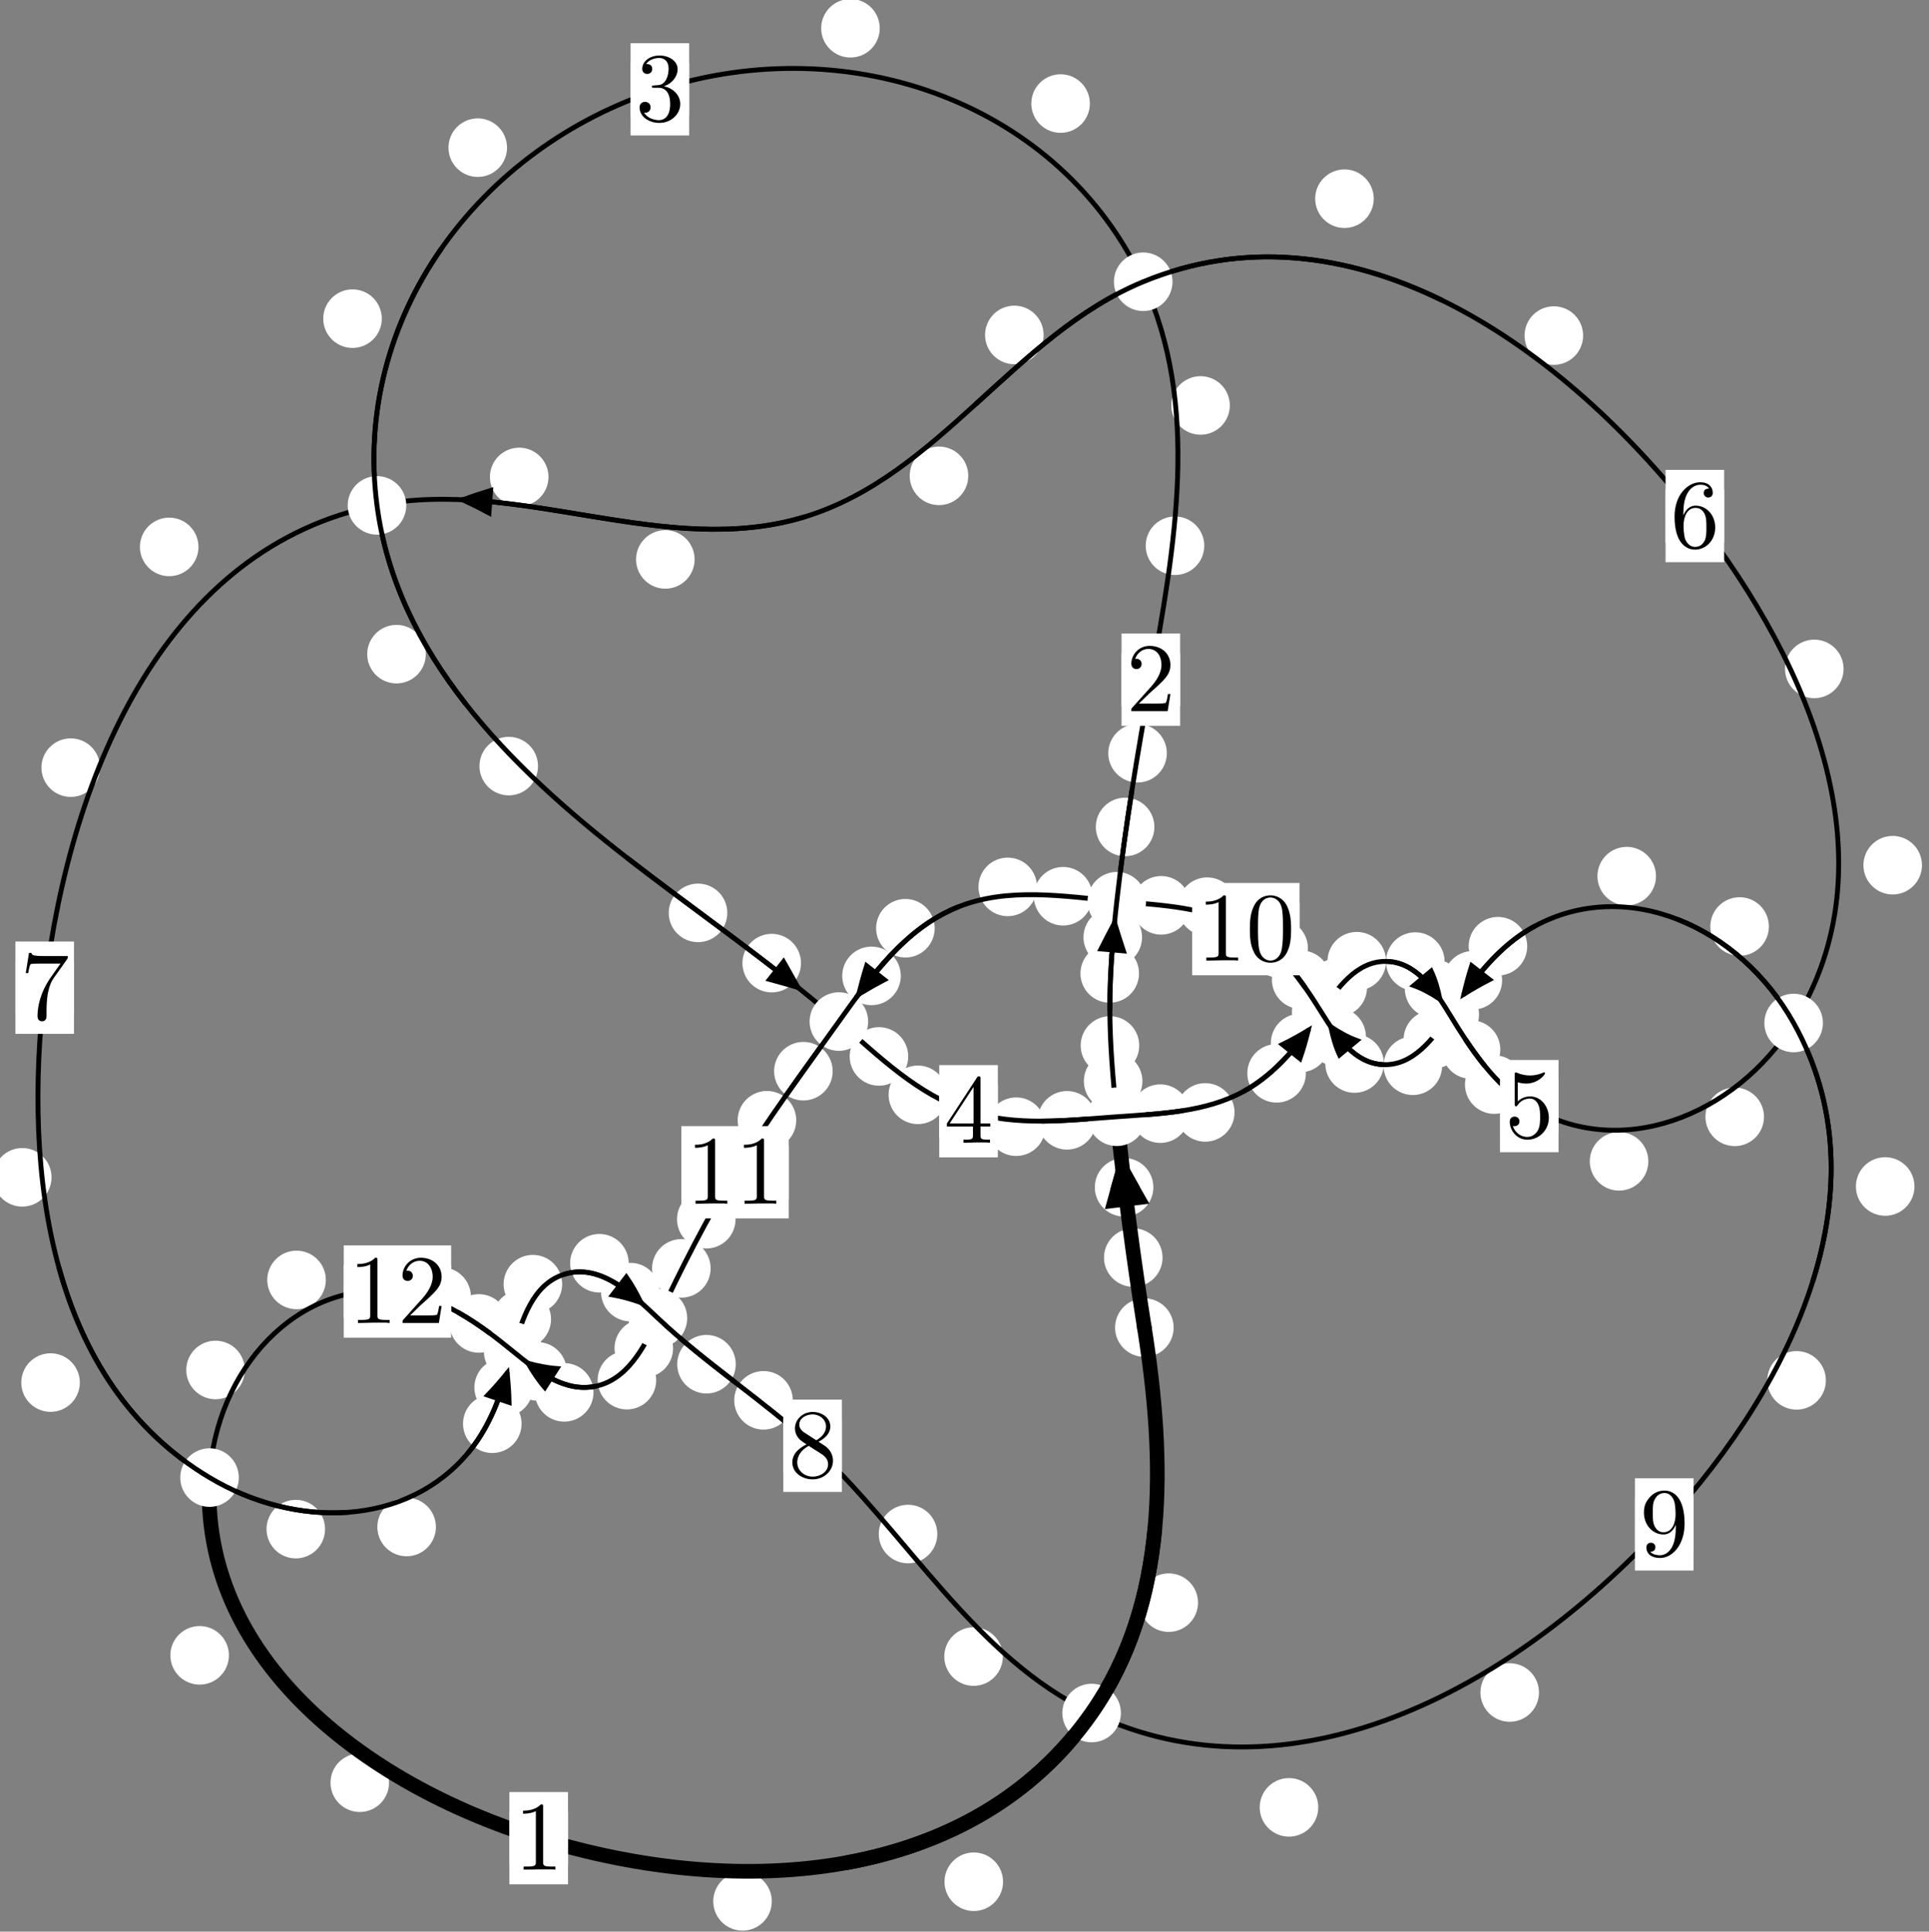 <?xml version="1.0"?>
<!-- Created by MetaPost 1.999 on 2021.07.06:0015 -->
<svg version="1.1" xmlns="http://www.w3.org/2000/svg" xmlns:xlink="http://www.w3.org/1999/xlink" width="196.906" height="197.186" viewBox="0 0 196.906 197.186">
<rect x="0" y="0" width="196.906" height="197.186" fill="#808080" stroke="none"/>
<!-- Original BoundingBox: -114.717896 -83.081848 82.188309 114.104218 -->
  <defs>
    <g transform="scale(0.01,0.01)" id="GLYPHcmr10_48">
      <path style="fill-rule: evenodd;" d="M460 -320C460 -400,455 -480,420 -554C374 -650,292 -666,250 -666C190 -666,117 -640,76 -547C44 -478,39 -400,39 -320C39 -245,43 -155,84 -79C127 2,200 22,249 22C303 22,379 1,423 -94C455 -163,460 -241,460 -320M249 -0C210 -0,151 -25,133 -121C122 -181,122 -273,122 -332C122 -396,122 -462,130 -516C149 -635,224 -644,249 -644C282 -644,348 -626,367 -527C377 -471,377 -395,377 -332C377 -257,377 -189,366 -125C351 -30,294 -0,249 -0"></path>
    </g>
    <g transform="scale(0.01,0.01)" id="GLYPHcmr10_49">
      <path style="fill-rule: evenodd;" d="M294 -640C294 -664,294 -666,271 -666C209 -602,121 -602,89 -602L89 -571C109 -571,168 -571,220 -597L220 -79C220 -43,217 -31,127 -31L95 -31L95 -0L257 -0L130 -3L217 -3L257 -3L297 -3L384 -3L419 -0L419 -31L387 -31C297 -31,294 -42,294 -79"></path>
    </g>
    <g transform="scale(0.01,0.01)" id="GLYPHcmr10_50">
      <path style="fill-rule: evenodd;" d="M127 -77L233 -180C389 -318,449 -372,449 -472C449 -586,359 -666,237 -666C124 -666,50 -574,50 -485C50 -429,100 -429,103 -429C120 -429,155 -441,155 -482C155 -508,137 -534,102 -534C94 -534,92 -534,89 -533C112 -598,166 -635,224 -635C315 -635,358 -554,358 -472C358 -392,308 -313,253 -251L61 -37C50 -26,50 -24,50 -0L421 -0L449 -174L424 -174C419 -144,412 -100,402 -85C395 -77,329 -77,307 -77"></path>
    </g>
    <g transform="scale(0.01,0.01)" id="GLYPHcmr10_51">
      <path style="fill-rule: evenodd;" d="M290 -352C372 -379,430 -449,430 -528C430 -610,342 -666,246 -666C145 -666,69 -606,69 -530C69 -497,91 -478,120 -478C151 -478,171 -500,171 -529C171 -579,124 -579,109 -579C140 -628,206 -641,242 -641C283 -641,338 -619,338 -529C338 -517,336 -459,310 -415C280 -367,246 -364,221 -363C213 -362,189 -360,182 -360C174 -359,167 -358,167 -348C167 -337,174 -337,191 -337L235 -337C317 -337,354 -269,354 -171C354 -35,285 -6,241 -6C198 -6,123 -23,88 -82C123 -77,154 -99,154 -137C154 -173,127 -193,98 -193C74 -193,42 -179,42 -135C42 -44,135 22,244 22C366 22,457 -69,457 -171C457 -253,394 -331,290 -352"></path>
    </g>
    <g transform="scale(0.01,0.01)" id="GLYPHcmr10_52">
      <path style="fill-rule: evenodd;" d="M294 -165L294 -78C294 -42,292 -31,218 -31L197 -31L197 -0L332 -0L238 -3L290 -3L332 -3L374 -3L427 -3L468 -0L468 -31L447 -31C373 -31,371 -42,371 -78L371 -165L471 -165L471 -196L371 -196L371 -651C371 -671,371 -677,355 -677C346 -677,343 -677,335 -665L28 -196L28 -165M300 -196L56 -196L300 -569"></path>
    </g>
    <g transform="scale(0.01,0.01)" id="GLYPHcmr10_53">
      <path style="fill-rule: evenodd;" d="M449 -201C449 -320,367 -420,259 -420C211 -420,168 -404,132 -369L132 -564C152 -558,185 -551,217 -551C340 -551,410 -642,410 -655C410 -661,407 -666,400 -666C399 -666,397 -666,392 -663C372 -654,323 -634,256 -634C216 -634,170 -641,123 -662C115 -665,113 -665,111 -665C101 -665,101 -657,101 -641L101 -345C101 -327,101 -319,115 -319C122 -319,124 -322,128 -328C139 -344,176 -398,257 -398C309 -398,334 -352,342 -334C358 -297,360 -258,360 -208C360 -173,360 -113,336 -71C312 -32,275 -6,229 -6C156 -6,99 -59,82 -118C85 -117,88 -116,99 -116C132 -116,149 -141,149 -165C149 -189,132 -214,99 -214C85 -214,50 -207,50 -161C50 -75,119 22,231 22C347 22,449 -74,449 -201"></path>
    </g>
    <g transform="scale(0.01,0.01)" id="GLYPHcmr10_54">
      <path style="fill-rule: evenodd;" d="M132 -328L132 -352C132 -605,256 -641,307 -641C331 -641,373 -635,395 -601C380 -601,340 -601,340 -556C340 -525,364 -510,386 -510C402 -510,432 -519,432 -558C432 -618,388 -666,305 -666C177 -666,42 -537,42 -316C42 -49,158 22,251 22C362 22,457 -72,457 -204C457 -331,368 -427,257 -427C189 -427,152 -376,132 -328M251 -6C188 -6,158 -66,152 -81C134 -128,134 -208,134 -226C134 -304,166 -404,256 -404C272 -404,318 -404,349 -342C367 -305,367 -254,367 -205C367 -157,367 -107,350 -71C320 -11,274 -6,251 -6"></path>
    </g>
    <g transform="scale(0.01,0.01)" id="GLYPHcmr10_55">
      <path style="fill-rule: evenodd;" d="M476 -609C485 -621,485 -623,485 -644L242 -644C120 -644,118 -657,114 -676L89 -676L56 -470L81 -470C84 -486,93 -549,106 -561C113 -567,191 -567,204 -567L411 -567C400 -551,321 -442,299 -409C209 -274,176 -135,176 -33C176 -23,176 22,222 22C268 22,268 -23,268 -33L268 -84C268 -139,271 -194,279 -248C283 -271,297 -357,341 -419"></path>
    </g>
    <g transform="scale(0.01,0.01)" id="GLYPHcmr10_56">
      <path style="fill-rule: evenodd;" d="M163 -457C117 -487,113 -521,113 -538C113 -599,178 -641,249 -641C322 -641,386 -589,386 -517C386 -460,347 -412,287 -377M309 -362C381 -399,430 -451,430 -517C430 -609,341 -666,250 -666C150 -666,69 -592,69 -499C69 -481,71 -436,113 -389C124 -377,161 -352,186 -335C128 -306,42 -250,42 -151C42 -45,144 22,249 22C362 22,457 -61,457 -168C457 -204,446 -249,408 -291C389 -312,373 -322,309 -362M209 -320L332 -242C360 -223,407 -193,407 -132C407 -58,332 -6,250 -6C164 -6,92 -68,92 -151C92 -209,124 -273,209 -320"></path>
    </g>
    <g transform="scale(0.01,0.01)" id="GLYPHcmr10_57">
      <path style="fill-rule: evenodd;" d="M367 -318L367 -286C367 -52,263 -6,205 -6C188 -6,134 -8,107 -42C151 -42,159 -71,159 -88C159 -119,135 -134,113 -134C97 -134,67 -125,67 -86C67 -19,121 22,206 22C335 22,457 -114,457 -329C457 -598,342 -666,253 -666C198 -666,149 -648,106 -603C65 -558,42 -516,42 -441C42 -316,130 -218,242 -218C303 -218,344 -260,367 -318M243 -241C227 -241,181 -241,150 -304C132 -341,132 -391,132 -440C132 -494,132 -541,153 -578C180 -628,218 -641,253 -641C299 -641,332 -607,349 -562C361 -530,365 -467,365 -421C365 -338,331 -241,243 -241"></path>
    </g>
  </defs>
  <path d="M118.669 128.377C118.669 127.584,118.354 126.824,117.794 126.263C117.233 125.703,116.473 125.388,115.681 125.388C114.888 125.388,114.128 125.703,113.567 126.263C113.007 126.824,112.692 127.584,112.692 128.377C112.692 129.169,113.007 129.929,113.567 130.49C114.128 131.05,114.888 131.365,115.681 131.365C116.473 131.365,117.233 131.05,117.794 130.49C118.354 129.929,118.669 129.169,118.669 128.377Z" style="fill: rgb(100%,100%,100%);stroke: none;"></path>
  <path d="M119.802 135.525C119.802 134.732,119.487 133.972,118.927 133.411C118.366 132.851,117.606 132.536,116.813 132.536C116.021 132.536,115.26 132.851,114.7 133.411C114.139 133.972,113.824 134.732,113.824 135.525C113.824 136.317,114.139 137.078,114.7 137.638C115.26 138.199,116.021 138.513,116.813 138.513C117.606 138.513,118.366 138.199,118.927 137.638C119.487 137.078,119.802 136.317,119.802 135.525Z" style="fill: rgb(100%,100%,100%);stroke: none;"></path>
  <path d="M116.614 110.367C116.614 109.575,116.299 108.814,115.739 108.254C115.178 107.693,114.418 107.378,113.625 107.378C112.833 107.378,112.072 107.693,111.512 108.254C110.952 108.814,110.637 109.575,110.637 110.367C110.637 111.16,110.952 111.92,111.512 112.481C112.072 113.041,112.833 113.356,113.625 113.356C114.418 113.356,115.178 113.041,115.739 112.481C116.299 111.92,116.614 111.16,116.614 110.367Z" style="fill: rgb(100%,100%,100%);stroke: none;"></path>
  <path d="M117.731 121.199C117.731 120.406,117.416 119.646,116.856 119.086C116.295 118.525,115.535 118.21,114.743 118.21C113.95 118.21,113.19 118.525,112.629 119.086C112.069 119.646,111.754 120.406,111.754 121.199C111.754 121.992,112.069 122.752,112.629 123.312C113.19 123.873,113.95 124.188,114.743 124.188C115.535 124.188,116.295 123.873,116.856 123.312C117.416 122.752,117.731 121.992,117.731 121.199Z" style="fill: rgb(100%,100%,100%);stroke: none;"></path>
  <path d="M116.266 99.371C116.266 98.578,115.952 97.818,115.391 97.257C114.831 96.697,114.07 96.382,113.278 96.382C112.485 96.382,111.725 96.697,111.164 97.257C110.604 97.818,110.289 98.578,110.289 99.371C110.289 100.163,110.604 100.924,111.164 101.484C111.725 102.045,112.485 102.359,113.278 102.359C114.07 102.359,114.831 102.045,115.391 101.484C115.952 100.924,116.266 100.163,116.266 99.371Z" style="fill: rgb(100%,100%,100%);stroke: none;"></path>
  <path d="M116.289 106.726C116.289 105.933,115.974 105.173,115.414 104.613C114.853 104.052,114.093 103.737,113.3 103.737C112.508 103.737,111.747 104.052,111.187 104.613C110.626 105.173,110.312 105.933,110.312 106.726C110.312 107.519,110.626 108.279,111.187 108.839C111.747 109.4,112.508 109.715,113.3 109.715C114.093 109.715,114.853 109.4,115.414 108.839C115.974 108.279,116.289 107.519,116.289 106.726Z" style="fill: rgb(100%,100%,100%);stroke: none;"></path>
  <path d="M117.836 84.416C117.836 83.623,117.521 82.863,116.961 82.303C116.4 81.742,115.64 81.427,114.847 81.427C114.055 81.427,113.294 81.742,112.734 82.303C112.173 82.863,111.859 83.623,111.859 84.416C111.859 85.209,112.173 85.969,112.734 86.529C113.294 87.09,114.055 87.405,114.847 87.405C115.64 87.405,116.4 87.09,116.961 86.529C117.521 85.969,117.836 85.209,117.836 84.416Z" style="fill: rgb(100%,100%,100%);stroke: none;"></path>
  <path d="M116.578 95.678C116.578 94.885,116.263 94.125,115.702 93.564C115.142 93.004,114.382 92.689,113.589 92.689C112.796 92.689,112.036 93.004,111.476 93.564C110.915 94.125,110.6 94.885,110.6 95.678C110.6 96.47,110.915 97.23,111.476 97.791C112.036 98.351,112.796 98.666,113.589 98.666C114.382 98.666,115.142 98.351,115.702 97.791C116.263 97.23,116.578 96.47,116.578 95.678Z" style="fill: rgb(100%,100%,100%);stroke: none;"></path>
  <path d="M122.927 55.71C122.927 54.917,122.612 54.157,122.052 53.596C121.492 53.036,120.731 52.721,119.939 52.721C119.146 52.721,118.386 53.036,117.825 53.596C117.265 54.157,116.95 54.917,116.95 55.71C116.95 56.502,117.265 57.262,117.825 57.823C118.386 58.383,119.146 58.698,119.939 58.698C120.731 58.698,121.492 58.383,122.052 57.823C122.612 57.262,122.927 56.502,122.927 55.71Z" style="fill: rgb(100%,100%,100%);stroke: none;"></path>
  <path d="M119.107 76.89C119.107 76.097,118.792 75.337,118.232 74.777C117.671 74.216,116.911 73.901,116.118 73.901C115.326 73.901,114.565 74.216,114.005 74.777C113.444 75.337,113.13 76.097,113.13 76.89C113.13 77.683,113.444 78.443,114.005 79.003C114.565 79.564,115.326 79.879,116.118 79.879C116.911 79.879,117.671 79.564,118.232 79.003C118.792 78.443,119.107 77.683,119.107 76.89Z" style="fill: rgb(100%,100%,100%);stroke: none;"></path>
  <path d="M111.25 10.57C111.25 9.778,110.935 9.018,110.375 8.457C109.814 7.897,109.054 7.582,108.262 7.582C107.469 7.582,106.709 7.897,106.148 8.457C105.588 9.018,105.273 9.778,105.273 10.57C105.273 11.363,105.588 12.123,106.148 12.684C106.709 13.244,107.469 13.559,108.262 13.559C109.054 13.559,109.814 13.244,110.375 12.684C110.935 12.123,111.25 11.363,111.25 10.57Z" style="fill: rgb(100%,100%,100%);stroke: none;"></path>
  <path d="M125.537 41.389C125.537 40.596,125.222 39.836,124.662 39.275C124.101 38.715,123.341 38.4,122.549 38.4C121.756 38.4,120.996 38.715,120.435 39.275C119.875 39.836,119.56 40.596,119.56 41.389C119.56 42.181,119.875 42.941,120.435 43.502C120.996 44.062,121.756 44.377,122.549 44.377C123.341 44.377,124.101 44.062,124.662 43.502C125.222 42.941,125.537 42.181,125.537 41.389Z" style="fill: rgb(100%,100%,100%);stroke: none;"></path>
  <path d="M51.756 15.073C51.756 14.28,51.441 13.52,50.881 12.96C50.32 12.399,49.56 12.084,48.767 12.084C47.975 12.084,47.215 12.399,46.654 12.96C46.094 13.52,45.779 14.28,45.779 15.073C45.779 15.866,46.094 16.626,46.654 17.186C47.215 17.747,47.975 18.062,48.767 18.062C49.56 18.062,50.32 17.747,50.881 17.186C51.441 16.626,51.756 15.866,51.756 15.073Z" style="fill: rgb(100%,100%,100%);stroke: none;"></path>
  <path d="M89.801 2.885C89.801 2.092,89.486 1.332,88.926 0.771C88.365 0.211,87.605 -0.104,86.812 -0.104C86.02 -0.104,85.259 0.211,84.699 0.771C84.138 1.332,83.823 2.092,83.823 2.885C83.823 3.677,84.138 4.437,84.699 4.998C85.259 5.558,86.02 5.873,86.812 5.873C87.605 5.873,88.365 5.558,88.926 4.998C89.486 4.437,89.801 3.677,89.801 2.885Z" style="fill: rgb(100%,100%,100%);stroke: none;"></path>
  <path d="M43.462 66.778C43.462 65.985,43.147 65.225,42.586 64.664C42.026 64.104,41.266 63.789,40.473 63.789C39.68 63.789,38.92 64.104,38.36 64.664C37.799 65.225,37.484 65.985,37.484 66.778C37.484 67.57,37.799 68.33,38.36 68.891C38.92 69.451,39.68 69.766,40.473 69.766C41.266 69.766,42.026 69.451,42.586 68.891C43.147 68.33,43.462 67.57,43.462 66.778Z" style="fill: rgb(100%,100%,100%);stroke: none;"></path>
  <path d="M38.972 32.528C38.972 31.735,38.657 30.975,38.096 30.415C37.536 29.854,36.776 29.539,35.983 29.539C35.19 29.539,34.43 29.854,33.87 30.415C33.309 30.975,32.994 31.735,32.994 32.528C32.994 33.321,33.309 34.081,33.87 34.641C34.43 35.202,35.19 35.517,35.983 35.517C36.776 35.517,37.536 35.202,38.096 34.641C38.657 34.081,38.972 33.321,38.972 32.528Z" style="fill: rgb(100%,100%,100%);stroke: none;"></path>
  <path d="M74.239 93.189C74.239 92.396,73.925 91.636,73.364 91.076C72.804 90.515,72.043 90.2,71.251 90.2C70.458 90.2,69.698 90.515,69.137 91.076C68.577 91.636,68.262 92.396,68.262 93.189C68.262 93.982,68.577 94.742,69.137 95.302C69.698 95.863,70.458 96.178,71.251 96.178C72.043 96.178,72.804 95.863,73.364 95.302C73.925 94.742,74.239 93.982,74.239 93.189Z" style="fill: rgb(100%,100%,100%);stroke: none;"></path>
  <path d="M54.919 78.204C54.919 77.412,54.604 76.651,54.044 76.091C53.483 75.531,52.723 75.216,51.931 75.216C51.138 75.216,50.378 75.531,49.817 76.091C49.257 76.651,48.942 77.412,48.942 78.204C48.942 78.997,49.257 79.757,49.817 80.318C50.378 80.878,51.138 81.193,51.931 81.193C52.723 81.193,53.483 80.878,54.044 80.318C54.604 79.757,54.919 78.997,54.919 78.204Z" style="fill: rgb(100%,100%,100%);stroke: none;"></path>
  <path d="M92.709 107.841C92.709 107.049,92.394 106.289,91.833 105.728C91.273 105.168,90.513 104.853,89.72 104.853C88.927 104.853,88.167 105.168,87.607 105.728C87.046 106.289,86.731 107.049,86.731 107.841C86.731 108.634,87.046 109.394,87.607 109.955C88.167 110.515,88.927 110.83,89.72 110.83C90.513 110.83,91.273 110.515,91.833 109.955C92.394 109.394,92.709 108.634,92.709 107.841Z" style="fill: rgb(100%,100%,100%);stroke: none;"></path>
  <path d="M81.763 98.317C81.763 97.524,81.448 96.764,80.888 96.204C80.328 95.643,79.567 95.328,78.775 95.328C77.982 95.328,77.222 95.643,76.661 96.204C76.101 96.764,75.786 97.524,75.786 98.317C75.786 99.11,76.101 99.87,76.661 100.43C77.222 100.991,77.982 101.306,78.775 101.306C79.567 101.306,80.328 100.991,80.888 100.43C81.448 99.87,81.763 99.11,81.763 98.317Z" style="fill: rgb(100%,100%,100%);stroke: none;"></path>
  <path d="M106.717 115.015C106.717 114.222,106.402 113.462,105.842 112.901C105.281 112.341,104.521 112.026,103.728 112.026C102.936 112.026,102.176 112.341,101.615 112.901C101.055 113.462,100.74 114.222,100.74 115.015C100.74 115.807,101.055 116.568,101.615 117.128C102.176 117.689,102.936 118.004,103.728 118.004C104.521 118.004,105.281 117.689,105.842 117.128C106.402 116.568,106.717 115.807,106.717 115.015Z" style="fill: rgb(100%,100%,100%);stroke: none;"></path>
  <path d="M96.681 111.761C96.681 110.968,96.367 110.208,95.806 109.648C95.246 109.087,94.485 108.772,93.693 108.772C92.9 108.772,92.14 109.087,91.579 109.648C91.019 110.208,90.704 110.968,90.704 111.761C90.704 112.554,91.019 113.314,91.579 113.874C92.14 114.435,92.9 114.75,93.693 114.75C94.485 114.75,95.246 114.435,95.806 113.874C96.367 113.314,96.681 112.554,96.681 111.761Z" style="fill: rgb(100%,100%,100%);stroke: none;"></path>
  <path d="M121.431 113.682C121.431 112.889,121.116 112.129,120.556 111.569C119.995 111.008,119.235 110.693,118.442 110.693C117.65 110.693,116.89 111.008,116.329 111.569C115.769 112.129,115.454 112.889,115.454 113.682C115.454 114.475,115.769 115.235,116.329 115.795C116.89 116.356,117.65 116.671,118.442 116.671C119.235 116.671,119.995 116.356,120.556 115.795C121.116 115.235,121.431 114.475,121.431 113.682Z" style="fill: rgb(100%,100%,100%);stroke: none;"></path>
  <path d="M111.905 114.364C111.905 113.571,111.59 112.811,111.029 112.251C110.469 111.69,109.709 111.375,108.916 111.375C108.123 111.375,107.363 111.69,106.803 112.251C106.242 112.811,105.927 113.571,105.927 114.364C105.927 115.157,106.242 115.917,106.803 116.477C107.363 117.038,108.123 117.353,108.916 117.353C109.709 117.353,110.469 117.038,111.029 116.477C111.59 115.917,111.905 115.157,111.905 114.364Z" style="fill: rgb(100%,100%,100%);stroke: none;"></path>
  <path d="M133.299 109.565C133.299 108.773,132.984 108.012,132.424 107.452C131.863 106.891,131.103 106.577,130.31 106.577C129.518 106.577,128.757 106.891,128.197 107.452C127.636 108.012,127.322 108.773,127.322 109.565C127.322 110.358,127.636 111.118,128.197 111.679C128.757 112.239,129.518 112.554,130.31 112.554C131.103 112.554,131.863 112.239,132.424 111.679C132.984 111.118,133.299 110.358,133.299 109.565Z" style="fill: rgb(100%,100%,100%);stroke: none;"></path>
  <path d="M126.016 113.556C126.016 112.764,125.701 112.004,125.14 111.443C124.58 110.883,123.82 110.568,123.027 110.568C122.234 110.568,121.474 110.883,120.914 111.443C120.353 112.004,120.038 112.764,120.038 113.556C120.038 114.349,120.353 115.109,120.914 115.67C121.474 116.23,122.234 116.545,123.027 116.545C123.82 116.545,124.58 116.23,125.14 115.67C125.701 115.109,126.016 114.349,126.016 113.556Z" style="fill: rgb(100%,100%,100%);stroke: none;"></path>
  <path d="M139.54 100.802C139.54 100.009,139.225 99.249,138.664 98.689C138.104 98.128,137.344 97.813,136.551 97.813C135.758 97.813,134.998 98.128,134.438 98.689C133.877 99.249,133.562 100.009,133.562 100.802C133.562 101.595,133.877 102.355,134.438 102.915C134.998 103.476,135.758 103.791,136.551 103.791C137.344 103.791,138.104 103.476,138.664 102.915C139.225 102.355,139.54 101.595,139.54 100.802Z" style="fill: rgb(100%,100%,100%);stroke: none;"></path>
  <path d="M135.704 106.473C135.704 105.681,135.389 104.92,134.829 104.36C134.268 103.799,133.508 103.485,132.715 103.485C131.923 103.485,131.163 103.799,130.602 104.36C130.042 104.92,129.727 105.681,129.727 106.473C129.727 107.266,130.042 108.026,130.602 108.587C131.163 109.147,131.923 109.462,132.715 109.462C133.508 109.462,134.268 109.147,134.829 108.587C135.389 108.026,135.704 107.266,135.704 106.473Z" style="fill: rgb(100%,100%,100%);stroke: none;"></path>
  <path d="M147.457 98.159C147.457 97.366,147.142 96.606,146.581 96.046C146.021 95.485,145.261 95.17,144.468 95.17C143.675 95.17,142.915 95.485,142.355 96.046C141.794 96.606,141.479 97.366,141.479 98.159C141.479 98.952,141.794 99.712,142.355 100.272C142.915 100.833,143.675 101.148,144.468 101.148C145.261 101.148,146.021 100.833,146.581 100.272C147.142 99.712,147.457 98.952,147.457 98.159Z" style="fill: rgb(100%,100%,100%);stroke: none;"></path>
  <path d="M141.483 98.121C141.483 97.329,141.168 96.568,140.608 96.008C140.047 95.447,139.287 95.133,138.495 95.133C137.702 95.133,136.942 95.447,136.381 96.008C135.821 96.568,135.506 97.329,135.506 98.121C135.506 98.914,135.821 99.674,136.381 100.235C136.942 100.795,137.702 101.11,138.495 101.11C139.287 101.11,140.047 100.795,140.608 100.235C141.168 99.674,141.483 98.914,141.483 98.121Z" style="fill: rgb(100%,100%,100%);stroke: none;"></path>
  <path d="M153.147 107.141C153.147 106.348,152.832 105.588,152.272 105.027C151.711 104.467,150.951 104.152,150.158 104.152C149.366 104.152,148.605 104.467,148.045 105.027C147.484 105.588,147.17 106.348,147.17 107.141C147.17 107.933,147.484 108.694,148.045 109.254C148.605 109.814,149.366 110.129,150.158 110.129C150.951 110.129,151.711 109.814,152.272 109.254C152.832 108.694,153.147 107.933,153.147 107.141Z" style="fill: rgb(100%,100%,100%);stroke: none;"></path>
  <path d="M149.379 100.935C149.379 100.142,149.064 99.382,148.503 98.821C147.943 98.261,147.183 97.946,146.39 97.946C145.597 97.946,144.837 98.261,144.277 98.821C143.716 99.382,143.401 100.142,143.401 100.935C143.401 101.727,143.716 102.488,144.277 103.048C144.837 103.608,145.597 103.923,146.39 103.923C147.183 103.923,147.943 103.608,148.503 103.048C149.064 102.488,149.379 101.727,149.379 100.935Z" style="fill: rgb(100%,100%,100%);stroke: none;"></path>
  <path d="M168.258 118.551C168.258 117.758,167.944 116.998,167.383 116.437C166.823 115.877,166.062 115.562,165.27 115.562C164.477 115.562,163.717 115.877,163.156 116.437C162.596 116.998,162.281 117.758,162.281 118.551C162.281 119.343,162.596 120.104,163.156 120.664C163.717 121.225,164.477 121.54,165.27 121.54C166.062 121.54,166.823 121.225,167.383 120.664C167.944 120.104,168.258 119.343,168.258 118.551Z" style="fill: rgb(100%,100%,100%);stroke: none;"></path>
  <path d="M155.517 110.716C155.517 109.923,155.202 109.163,154.641 108.603C154.081 108.042,153.321 107.727,152.528 107.727C151.735 107.727,150.975 108.042,150.415 108.603C149.854 109.163,149.539 109.923,149.539 110.716C149.539 111.509,149.854 112.269,150.415 112.829C150.975 113.39,151.735 113.705,152.528 113.705C153.321 113.705,154.081 113.39,154.641 112.829C155.202 112.269,155.517 111.509,155.517 110.716Z" style="fill: rgb(100%,100%,100%);stroke: none;"></path>
  <path d="M196.188 88.321C196.188 87.528,195.873 86.768,195.313 86.207C194.752 85.647,193.992 85.332,193.2 85.332C192.407 85.332,191.647 85.647,191.086 86.207C190.526 86.768,190.211 87.528,190.211 88.321C190.211 89.113,190.526 89.874,191.086 90.434C191.647 90.995,192.407 91.31,193.2 91.31C193.992 91.31,194.752 90.995,195.313 90.434C195.873 89.874,196.188 89.113,196.188 88.321Z" style="fill: rgb(100%,100%,100%);stroke: none;"></path>
  <path d="M180.063 114.009C180.063 113.216,179.748 112.456,179.188 111.896C178.627 111.335,177.867 111.02,177.074 111.02C176.282 111.02,175.522 111.335,174.961 111.896C174.401 112.456,174.086 113.216,174.086 114.009C174.086 114.802,174.401 115.562,174.961 116.122C175.522 116.683,176.282 116.998,177.074 116.998C177.867 116.998,178.627 116.683,179.188 116.122C179.748 115.562,180.063 114.802,180.063 114.009Z" style="fill: rgb(100%,100%,100%);stroke: none;"></path>
  <path d="M161.6 34.255C161.6 33.462,161.285 32.702,160.724 32.141C160.164 31.581,159.403 31.266,158.611 31.266C157.818 31.266,157.058 31.581,156.497 32.141C155.937 32.702,155.622 33.462,155.622 34.255C155.622 35.047,155.937 35.807,156.497 36.368C157.058 36.928,157.818 37.243,158.611 37.243C159.403 37.243,160.164 36.928,160.724 36.368C161.285 35.807,161.6 35.047,161.6 34.255Z" style="fill: rgb(100%,100%,100%);stroke: none;"></path>
  <path d="M188.186 68.282C188.186 67.49,187.871 66.729,187.311 66.169C186.75 65.609,185.99 65.294,185.197 65.294C184.405 65.294,183.644 65.609,183.084 66.169C182.524 66.729,182.209 67.49,182.209 68.282C182.209 69.075,182.524 69.835,183.084 70.396C183.644 70.956,184.405 71.271,185.197 71.271C185.99 71.271,186.75 70.956,187.311 70.396C187.871 69.835,188.186 69.075,188.186 68.282Z" style="fill: rgb(100%,100%,100%);stroke: none;"></path>
  <path d="M106.529 34.191C106.529 33.398,106.215 32.638,105.654 32.078C105.094 31.517,104.333 31.202,103.541 31.202C102.748 31.202,101.988 31.517,101.427 32.078C100.867 32.638,100.552 33.398,100.552 34.191C100.552 34.984,100.867 35.744,101.427 36.304C101.988 36.865,102.748 37.18,103.541 37.18C104.333 37.18,105.094 36.865,105.654 36.304C106.215 35.744,106.529 34.984,106.529 34.191Z" style="fill: rgb(100%,100%,100%);stroke: none;"></path>
  <path d="M140.227 20.284C140.227 19.492,139.912 18.731,139.351 18.171C138.791 17.61,138.031 17.295,137.238 17.295C136.445 17.295,135.685 17.61,135.125 18.171C134.564 18.731,134.249 19.492,134.249 20.284C134.249 21.077,134.564 21.837,135.125 22.398C135.685 22.958,136.445 23.273,137.238 23.273C138.031 23.273,138.791 22.958,139.351 22.398C139.912 21.837,140.227 21.077,140.227 20.284Z" style="fill: rgb(100%,100%,100%);stroke: none;"></path>
  <path d="M70.904 57.106C70.904 56.314,70.589 55.553,70.029 54.993C69.468 54.432,68.708 54.117,67.915 54.117C67.123 54.117,66.362 54.432,65.802 54.993C65.241 55.553,64.927 56.314,64.927 57.106C64.927 57.899,65.241 58.659,65.802 59.22C66.362 59.78,67.123 60.095,67.915 60.095C68.708 60.095,69.468 59.78,70.029 59.22C70.589 58.659,70.904 57.899,70.904 57.106Z" style="fill: rgb(100%,100%,100%);stroke: none;"></path>
  <path d="M98.837 48.575C98.837 47.782,98.522 47.022,97.961 46.461C97.401 45.901,96.641 45.586,95.848 45.586C95.055 45.586,94.295 45.901,93.735 46.461C93.174 47.022,92.859 47.782,92.859 48.575C92.859 49.367,93.174 50.128,93.735 50.688C94.295 51.248,95.055 51.563,95.848 51.563C96.641 51.563,97.401 51.248,97.961 50.688C98.522 50.128,98.837 49.367,98.837 48.575Z" style="fill: rgb(100%,100%,100%);stroke: none;"></path>
  <path d="M20.26 55.83C20.26 55.037,19.945 54.277,19.384 53.716C18.824 53.156,18.064 52.841,17.271 52.841C16.478 52.841,15.718 53.156,15.158 53.716C14.597 54.277,14.282 55.037,14.282 55.83C14.282 56.622,14.597 57.382,15.158 57.943C15.718 58.503,16.478 58.818,17.271 58.818C18.064 58.818,18.824 58.503,19.384 57.943C19.945 57.382,20.26 56.622,20.26 55.83Z" style="fill: rgb(100%,100%,100%);stroke: none;"></path>
  <path d="M55.987 48.688C55.987 47.895,55.672 47.135,55.112 46.575C54.551 46.014,53.791 45.699,52.998 45.699C52.206 45.699,51.446 46.014,50.885 46.575C50.325 47.135,50.01 47.895,50.01 48.688C50.01 49.481,50.325 50.241,50.885 50.801C51.446 51.362,52.206 51.677,52.998 51.677C53.791 51.677,54.551 51.362,55.112 50.801C55.672 50.241,55.987 49.481,55.987 48.688Z" style="fill: rgb(100%,100%,100%);stroke: none;"></path>
  <path d="M5.26 120.183C5.26 119.39,4.945 118.63,4.384 118.07C3.824 117.509,3.064 117.194,2.271 117.194C1.478 117.194,0.718 117.509,0.158 118.07C-0.403 118.63,-0.718 119.39,-0.718 120.183C-0.718 120.976,-0.403 121.736,0.158 122.296C0.718 122.857,1.478 123.172,2.271 123.172C3.064 123.172,3.824 122.857,4.384 122.296C4.945 121.736,5.26 120.976,5.26 120.183Z" style="fill: rgb(100%,100%,100%);stroke: none;"></path>
  <path d="M10.208 78.362C10.208 77.569,9.893 76.809,9.332 76.248C8.772 75.688,8.011 75.373,7.219 75.373C6.426 75.373,5.666 75.688,5.105 76.248C4.545 76.809,4.23 77.569,4.23 78.362C4.23 79.154,4.545 79.914,5.105 80.475C5.666 81.035,6.426 81.35,7.219 81.35C8.011 81.35,8.772 81.035,9.332 80.475C9.893 79.914,10.208 79.154,10.208 78.362Z" style="fill: rgb(100%,100%,100%);stroke: none;"></path>
  <path d="M33.182 156.095C33.182 155.302,32.868 154.542,32.307 153.981C31.747 153.421,30.986 153.106,30.194 153.106C29.401 153.106,28.641 153.421,28.08 153.981C27.52 154.542,27.205 155.302,27.205 156.095C27.205 156.887,27.52 157.648,28.08 158.208C28.641 158.768,29.401 159.083,30.194 159.083C30.986 159.083,31.747 158.768,32.307 158.208C32.868 157.648,33.182 156.887,33.182 156.095Z" style="fill: rgb(100%,100%,100%);stroke: none;"></path>
  <path d="M8.149 141.135C8.149 140.342,7.834 139.582,7.274 139.022C6.713 138.461,5.953 138.146,5.16 138.146C4.368 138.146,3.607 138.461,3.047 139.022C2.486 139.582,2.172 140.342,2.172 141.135C2.172 141.928,2.486 142.688,3.047 143.248C3.607 143.809,4.368 144.124,5.16 144.124C5.953 144.124,6.713 143.809,7.274 143.248C7.834 142.688,8.149 141.928,8.149 141.135Z" style="fill: rgb(100%,100%,100%);stroke: none;"></path>
  <path d="M53.241 145.337C53.241 144.545,52.926 143.785,52.366 143.224C51.805 142.664,51.045 142.349,50.252 142.349C49.46 142.349,48.7 142.664,48.139 143.224C47.579 143.785,47.264 144.545,47.264 145.337C47.264 146.13,47.579 146.89,48.139 147.451C48.7 148.011,49.46 148.326,50.252 148.326C51.045 148.326,51.805 148.011,52.366 147.451C52.926 146.89,53.241 146.13,53.241 145.337Z" style="fill: rgb(100%,100%,100%);stroke: none;"></path>
  <path d="M44.495 155.877C44.495 155.084,44.18 154.324,43.62 153.764C43.059 153.203,42.299 152.888,41.507 152.888C40.714 152.888,39.954 153.203,39.393 153.764C38.833 154.324,38.518 155.084,38.518 155.877C38.518 156.67,38.833 157.43,39.393 157.99C39.954 158.551,40.714 158.866,41.507 158.866C42.299 158.866,43.059 158.551,43.62 157.99C44.18 157.43,44.495 156.67,44.495 155.877Z" style="fill: rgb(100%,100%,100%);stroke: none;"></path>
  <path d="M56.249 134.666C56.249 133.874,55.934 133.113,55.374 132.553C54.813 131.992,54.053 131.678,53.26 131.678C52.468 131.678,51.707 131.992,51.147 132.553C50.587 133.113,50.272 133.874,50.272 134.666C50.272 135.459,50.587 136.219,51.147 136.78C51.707 137.34,52.468 137.655,53.26 137.655C54.053 137.655,54.813 137.34,55.374 136.78C55.934 136.219,56.249 135.459,56.249 134.666Z" style="fill: rgb(100%,100%,100%);stroke: none;"></path>
  <path d="M54.4 141.639C54.4 140.847,54.085 140.087,53.525 139.526C52.964 138.966,52.204 138.651,51.411 138.651C50.619 138.651,49.859 138.966,49.298 139.526C48.738 140.087,48.423 140.847,48.423 141.639C48.423 142.432,48.738 143.192,49.298 143.753C49.859 144.313,50.619 144.628,51.411 144.628C52.204 144.628,52.964 144.313,53.525 143.753C54.085 143.192,54.4 142.432,54.4 141.639Z" style="fill: rgb(100%,100%,100%);stroke: none;"></path>
  <path d="M64.175 128.954C64.175 128.161,63.86 127.401,63.299 126.841C62.739 126.28,61.979 125.965,61.186 125.965C60.393 125.965,59.633 126.28,59.073 126.841C58.512 127.401,58.197 128.161,58.197 128.954C58.197 129.747,58.512 130.507,59.073 131.067C59.633 131.628,60.393 131.943,61.186 131.943C61.979 131.943,62.739 131.628,63.299 131.067C63.86 130.507,64.175 129.747,64.175 128.954Z" style="fill: rgb(100%,100%,100%);stroke: none;"></path>
  <path d="M57.384 131.09C57.384 130.297,57.069 129.537,56.509 128.976C55.948 128.416,55.188 128.101,54.396 128.101C53.603 128.101,52.843 128.416,52.282 128.976C51.722 129.537,51.407 130.297,51.407 131.09C51.407 131.882,51.722 132.643,52.282 133.203C52.843 133.763,53.603 134.078,54.396 134.078C55.188 134.078,55.948 133.763,56.509 133.203C57.069 132.643,57.384 131.882,57.384 131.09Z" style="fill: rgb(100%,100%,100%);stroke: none;"></path>
  <path d="M75.104 139.261C75.104 138.468,74.789 137.708,74.229 137.148C73.668 136.587,72.908 136.272,72.115 136.272C71.323 136.272,70.563 136.587,70.002 137.148C69.442 137.708,69.127 138.468,69.127 139.261C69.127 140.054,69.442 140.814,70.002 141.374C70.563 141.935,71.323 142.25,72.115 142.25C72.908 142.25,73.668 141.935,74.229 141.374C74.789 140.814,75.104 140.054,75.104 139.261Z" style="fill: rgb(100%,100%,100%);stroke: none;"></path>
  <path d="M67.337 131.9C67.337 131.107,67.022 130.347,66.461 129.786C65.901 129.226,65.141 128.911,64.348 128.911C63.555 128.911,62.795 129.226,62.235 129.786C61.674 130.347,61.359 131.107,61.359 131.9C61.359 132.692,61.674 133.453,62.235 134.013C62.795 134.573,63.555 134.888,64.348 134.888C65.141 134.888,65.901 134.573,66.461 134.013C67.022 133.453,67.337 132.692,67.337 131.9Z" style="fill: rgb(100%,100%,100%);stroke: none;"></path>
  <path d="M95.678 156.595C95.678 155.803,95.363 155.043,94.803 154.482C94.242 153.922,93.482 153.607,92.689 153.607C91.897 153.607,91.137 153.922,90.576 154.482C90.016 155.043,89.701 155.803,89.701 156.595C89.701 157.388,90.016 158.148,90.576 158.709C91.137 159.269,91.897 159.584,92.689 159.584C93.482 159.584,94.242 159.269,94.803 158.709C95.363 158.148,95.678 157.388,95.678 156.595Z" style="fill: rgb(100%,100%,100%);stroke: none;"></path>
  <path d="M80.926 142.947C80.926 142.154,80.611 141.394,80.05 140.833C79.49 140.273,78.73 139.958,77.937 139.958C77.144 139.958,76.384 140.273,75.824 140.833C75.263 141.394,74.948 142.154,74.948 142.947C74.948 143.739,75.263 144.5,75.824 145.06C76.384 145.621,77.144 145.936,77.937 145.936C78.73 145.936,79.49 145.621,80.05 145.06C80.611 144.5,80.926 143.739,80.926 142.947Z" style="fill: rgb(100%,100%,100%);stroke: none;"></path>
  <path d="M134.563 184.498C134.563 183.705,134.249 182.945,133.688 182.384C133.128 181.824,132.367 181.509,131.575 181.509C130.782 181.509,130.022 181.824,129.461 182.384C128.901 182.945,128.586 183.705,128.586 184.498C128.586 185.29,128.901 186.051,129.461 186.611C130.022 187.172,130.782 187.487,131.575 187.487C132.367 187.487,133.128 187.172,133.688 186.611C134.249 186.051,134.563 185.29,134.563 184.498Z" style="fill: rgb(100%,100%,100%);stroke: none;"></path>
  <path d="M102.367 169.104C102.367 168.312,102.052 167.552,101.491 166.991C100.931 166.431,100.171 166.116,99.378 166.116C98.585 166.116,97.825 166.431,97.265 166.991C96.704 167.552,96.389 168.312,96.389 169.104C96.389 169.897,96.704 170.657,97.265 171.218C97.825 171.778,98.585 172.093,99.378 172.093C100.171 172.093,100.931 171.778,101.491 171.218C102.052 170.657,102.367 169.897,102.367 169.104Z" style="fill: rgb(100%,100%,100%);stroke: none;"></path>
  <path d="M186.379 140.91C186.379 140.118,186.064 139.358,185.503 138.797C184.943 138.237,184.183 137.922,183.39 137.922C182.597 137.922,181.837 138.237,181.277 138.797C180.716 139.358,180.401 140.118,180.401 140.91C180.401 141.703,180.716 142.463,181.277 143.024C181.837 143.584,182.597 143.899,183.39 143.899C184.183 143.899,184.943 143.584,185.503 143.024C186.064 142.463,186.379 141.703,186.379 140.91Z" style="fill: rgb(100%,100%,100%);stroke: none;"></path>
  <path d="M157.094 172.772C157.094 171.98,156.779 171.22,156.218 170.659C155.658 170.099,154.898 169.784,154.105 169.784C153.312 169.784,152.552 170.099,151.992 170.659C151.431 171.22,151.116 171.98,151.116 172.772C151.116 173.565,151.431 174.325,151.992 174.886C152.552 175.446,153.312 175.761,154.105 175.761C154.898 175.761,155.658 175.446,156.218 174.886C156.779 174.325,157.094 173.565,157.094 172.772Z" style="fill: rgb(100%,100%,100%);stroke: none;"></path>
  <path d="M180.562 94.579C180.562 93.786,180.247 93.026,179.687 92.465C179.126 91.905,178.366 91.59,177.574 91.59C176.781 91.59,176.021 91.905,175.46 92.465C174.9 93.026,174.585 93.786,174.585 94.579C174.585 95.371,174.9 96.131,175.46 96.692C176.021 97.252,176.781 97.567,177.574 97.567C178.366 97.567,179.126 97.252,179.687 96.692C180.247 96.131,180.562 95.371,180.562 94.579Z" style="fill: rgb(100%,100%,100%);stroke: none;"></path>
  <path d="M195.421 121.119C195.421 120.326,195.106 119.566,194.546 119.005C193.985 118.445,193.225 118.13,192.432 118.13C191.64 118.13,190.88 118.445,190.319 119.005C189.759 119.566,189.444 120.326,189.444 121.119C189.444 121.911,189.759 122.671,190.319 123.232C190.88 123.792,191.64 124.107,192.432 124.107C193.225 124.107,193.985 123.792,194.546 123.232C195.106 122.671,195.421 121.911,195.421 121.119Z" style="fill: rgb(100%,100%,100%);stroke: none;"></path>
  <path d="M155.894 96.592C155.894 95.799,155.58 95.039,155.019 94.478C154.459 93.918,153.698 93.603,152.906 93.603C152.113 93.603,151.353 93.918,150.792 94.478C150.232 95.039,149.917 95.799,149.917 96.592C149.917 97.384,150.232 98.145,150.792 98.705C151.353 99.265,152.113 99.58,152.906 99.58C153.698 99.58,154.459 99.265,155.019 98.705C155.58 98.145,155.894 97.384,155.894 96.592Z" style="fill: rgb(100%,100%,100%);stroke: none;"></path>
  <path d="M169.039 89.437C169.039 88.645,168.724 87.885,168.163 87.324C167.603 86.764,166.843 86.449,166.05 86.449C165.257 86.449,164.497 86.764,163.937 87.324C163.376 87.885,163.061 88.645,163.061 89.437C163.061 90.23,163.376 90.99,163.937 91.551C164.497 92.111,165.257 92.426,166.05 92.426C166.843 92.426,167.603 92.111,168.163 91.551C168.724 90.99,169.039 90.23,169.039 89.437Z" style="fill: rgb(100%,100%,100%);stroke: none;"></path>
  <path d="M149.255 106.11C149.255 105.317,148.94 104.557,148.38 103.997C147.819 103.436,147.059 103.121,146.266 103.121C145.474 103.121,144.713 103.436,144.153 103.997C143.592 104.557,143.277 105.317,143.277 106.11C143.277 106.903,143.592 107.663,144.153 108.223C144.713 108.784,145.474 109.099,146.266 109.099C147.059 109.099,147.819 108.784,148.38 108.223C148.94 107.663,149.255 106.903,149.255 106.11Z" style="fill: rgb(100%,100%,100%);stroke: none;"></path>
  <path d="M153.332 100.069C153.332 99.276,153.017 98.516,152.456 97.956C151.896 97.395,151.136 97.08,150.343 97.08C149.55 97.08,148.79 97.395,148.23 97.956C147.669 98.516,147.354 99.276,147.354 100.069C147.354 100.862,147.669 101.622,148.23 102.182C148.79 102.743,149.55 103.058,150.343 103.058C151.136 103.058,151.896 102.743,152.456 102.182C153.017 101.622,153.332 100.862,153.332 100.069Z" style="fill: rgb(100%,100%,100%);stroke: none;"></path>
  <path d="M141.258 108.566C141.258 107.773,140.943 107.013,140.383 106.452C139.822 105.892,139.062 105.577,138.27 105.577C137.477 105.577,136.717 105.892,136.156 106.452C135.596 107.013,135.281 107.773,135.281 108.566C135.281 109.358,135.596 110.119,136.156 110.679C136.717 111.24,137.477 111.555,138.27 111.555C139.062 111.555,139.822 111.24,140.383 110.679C140.943 110.119,141.258 109.358,141.258 108.566Z" style="fill: rgb(100%,100%,100%);stroke: none;"></path>
  <path d="M147.207 108.793C147.207 108,146.893 107.24,146.332 106.68C145.772 106.119,145.011 105.804,144.219 105.804C143.426 105.804,142.666 106.119,142.105 106.68C141.545 107.24,141.23 108,141.23 108.793C141.23 109.586,141.545 110.346,142.105 110.906C142.666 111.467,143.426 111.782,144.219 111.782C145.011 111.782,145.772 111.467,146.332 110.906C146.893 110.346,147.207 109.586,147.207 108.793Z" style="fill: rgb(100%,100%,100%);stroke: none;"></path>
  <path d="M135.809 100.016C135.809 99.223,135.494 98.463,134.934 97.903C134.373 97.342,133.613 97.027,132.82 97.027C132.028 97.027,131.268 97.342,130.707 97.903C130.147 98.463,129.832 99.223,129.832 100.016C129.832 100.809,130.147 101.569,130.707 102.129C131.268 102.69,132.028 103.005,132.82 103.005C133.613 103.005,134.373 102.69,134.934 102.129C135.494 101.569,135.809 100.809,135.809 100.016Z" style="fill: rgb(100%,100%,100%);stroke: none;"></path>
  <path d="M139.431 105.839C139.431 105.046,139.116 104.286,138.556 103.725C137.995 103.165,137.235 102.85,136.442 102.85C135.65 102.85,134.89 103.165,134.329 103.725C133.769 104.286,133.454 105.046,133.454 105.839C133.454 106.631,133.769 107.391,134.329 107.952C134.89 108.512,135.65 108.827,136.442 108.827C137.235 108.827,137.995 108.512,138.556 107.952C139.116 107.391,139.431 106.631,139.431 105.839Z" style="fill: rgb(100%,100%,100%);stroke: none;"></path>
  <path d="M126.216 92.555C126.216 91.762,125.901 91.002,125.341 90.442C124.78 89.881,124.02 89.566,123.227 89.566C122.435 89.566,121.675 89.881,121.114 90.442C120.554 91.002,120.239 91.762,120.239 92.555C120.239 93.348,120.554 94.108,121.114 94.668C121.675 95.229,122.435 95.544,123.227 95.544C124.02 95.544,124.78 95.229,125.341 94.668C125.901 94.108,126.216 93.348,126.216 92.555Z" style="fill: rgb(100%,100%,100%);stroke: none;"></path>
  <path d="M133.508 96.796C133.508 96.003,133.193 95.243,132.633 94.683C132.072 94.122,131.312 93.807,130.52 93.807C129.727 93.807,128.967 94.122,128.406 94.683C127.846 95.243,127.531 96.003,127.531 96.796C127.531 97.589,127.846 98.349,128.406 98.909C128.967 99.47,129.727 99.785,130.52 99.785C131.312 99.785,132.072 99.47,132.633 98.909C133.193 98.349,133.508 97.589,133.508 96.796Z" style="fill: rgb(100%,100%,100%);stroke: none;"></path>
  <path d="M111.506 91.49C111.506 90.697,111.191 89.937,110.63 89.377C110.07 88.816,109.31 88.501,108.517 88.501C107.724 88.501,106.964 88.816,106.404 89.377C105.843 89.937,105.528 90.697,105.528 91.49C105.528 92.283,105.843 93.043,106.404 93.603C106.964 94.164,107.724 94.479,108.517 94.479C109.31 94.479,110.07 94.164,110.63 93.603C111.191 93.043,111.506 92.283,111.506 91.49Z" style="fill: rgb(100%,100%,100%);stroke: none;"></path>
  <path d="M121.518 92.418C121.518 91.625,121.203 90.865,120.643 90.305C120.083 89.744,119.322 89.429,118.53 89.429C117.737 89.429,116.977 89.744,116.416 90.305C115.856 90.865,115.541 91.625,115.541 92.418C115.541 93.211,115.856 93.971,116.416 94.531C116.977 95.092,117.737 95.407,118.53 95.407C119.322 95.407,120.083 95.092,120.643 94.531C121.203 93.971,121.518 93.211,121.518 92.418Z" style="fill: rgb(100%,100%,100%);stroke: none;"></path>
  <path d="M95.408 94.756C95.408 93.964,95.093 93.204,94.532 92.643C93.972 92.083,93.212 91.768,92.419 91.768C91.626 91.768,90.866 92.083,90.306 92.643C89.745 93.204,89.43 93.964,89.43 94.756C89.43 95.549,89.745 96.309,90.306 96.87C90.866 97.43,91.626 97.745,92.419 97.745C93.212 97.745,93.972 97.43,94.532 96.87C95.093 96.309,95.408 95.549,95.408 94.756Z" style="fill: rgb(100%,100%,100%);stroke: none;"></path>
  <path d="M105.856 90.536C105.856 89.743,105.541 88.983,104.981 88.422C104.42 87.862,103.66 87.547,102.867 87.547C102.075 87.547,101.315 87.862,100.754 88.422C100.194 88.983,99.879 89.743,99.879 90.536C99.879 91.328,100.194 92.089,100.754 92.649C101.315 93.209,102.075 93.524,102.867 93.524C103.66 93.524,104.42 93.209,104.981 92.649C105.541 92.089,105.856 91.328,105.856 90.536Z" style="fill: rgb(100%,100%,100%);stroke: none;"></path>
  <path d="M84.995 109.35C84.995 108.557,84.68 107.797,84.12 107.236C83.559 106.676,82.799 106.361,82.007 106.361C81.214 106.361,80.454 106.676,79.893 107.236C79.333 107.797,79.018 108.557,79.018 109.35C79.018 110.142,79.333 110.902,79.893 111.463C80.454 112.023,81.214 112.338,82.007 112.338C82.799 112.338,83.559 112.023,84.12 111.463C84.68 110.902,84.995 110.142,84.995 109.35Z" style="fill: rgb(100%,100%,100%);stroke: none;"></path>
  <path d="M91.95 99.62C91.95 98.827,91.635 98.067,91.074 97.506C90.514 96.946,89.754 96.631,88.961 96.631C88.168 96.631,87.408 96.946,86.848 97.506C86.287 98.067,85.972 98.827,85.972 99.62C85.972 100.412,86.287 101.172,86.848 101.733C87.408 102.293,88.168 102.608,88.961 102.608C89.754 102.608,90.514 102.293,91.074 101.733C91.635 101.172,91.95 100.412,91.95 99.62Z" style="fill: rgb(100%,100%,100%);stroke: none;"></path>
  <path d="M75.084 124.461C75.084 123.668,74.77 122.908,74.209 122.347C73.649 121.787,72.888 121.472,72.096 121.472C71.303 121.472,70.543 121.787,69.982 122.347C69.422 122.908,69.107 123.668,69.107 124.461C69.107 125.253,69.422 126.014,69.982 126.574C70.543 127.135,71.303 127.449,72.096 127.449C72.888 127.449,73.649 127.135,74.209 126.574C74.77 126.014,75.084 125.253,75.084 124.461Z" style="fill: rgb(100%,100%,100%);stroke: none;"></path>
  <path d="M81.277 114.356C81.277 113.564,80.962 112.804,80.402 112.243C79.841 111.683,79.081 111.368,78.289 111.368C77.496 111.368,76.736 111.683,76.175 112.243C75.615 112.804,75.3 113.564,75.3 114.356C75.3 115.149,75.615 115.909,76.175 116.47C76.736 117.03,77.496 117.345,78.289 117.345C79.081 117.345,79.841 117.03,80.402 116.47C80.962 115.909,81.277 115.149,81.277 114.356Z" style="fill: rgb(100%,100%,100%);stroke: none;"></path>
  <path d="M68.706 137.629C68.706 136.836,68.391 136.076,67.83 135.516C67.27 134.955,66.509 134.64,65.717 134.64C64.924 134.64,64.164 134.955,63.603 135.516C63.043 136.076,62.728 136.836,62.728 137.629C62.728 138.422,63.043 139.182,63.603 139.742C64.164 140.303,64.924 140.618,65.717 140.618C66.509 140.618,67.27 140.303,67.83 139.742C68.391 139.182,68.706 138.422,68.706 137.629Z" style="fill: rgb(100%,100%,100%);stroke: none;"></path>
  <path d="M72.538 129.477C72.538 128.684,72.223 127.924,71.663 127.364C71.102 126.803,70.342 126.488,69.55 126.488C68.757 126.488,67.997 126.803,67.436 127.364C66.876 127.924,66.561 128.684,66.561 129.477C66.561 130.27,66.876 131.03,67.436 131.59C67.997 132.151,68.757 132.466,69.55 132.466C70.342 132.466,71.102 132.151,71.663 131.59C72.223 131.03,72.538 130.27,72.538 129.477Z" style="fill: rgb(100%,100%,100%);stroke: none;"></path>
  <path d="M60.583 142.135C60.583 141.342,60.268 140.582,59.707 140.022C59.147 139.461,58.387 139.146,57.594 139.146C56.801 139.146,56.041 139.461,55.481 140.022C54.92 140.582,54.605 141.342,54.605 142.135C54.605 142.928,54.92 143.688,55.481 144.248C56.041 144.809,56.801 145.124,57.594 145.124C58.387 145.124,59.147 144.809,59.707 144.248C60.268 143.688,60.583 142.928,60.583 142.135Z" style="fill: rgb(100%,100%,100%);stroke: none;"></path>
  <path d="M66.98 140.89C66.98 140.098,66.666 139.337,66.105 138.777C65.545 138.216,64.784 137.901,63.992 137.901C63.199 137.901,62.439 138.216,61.878 138.777C61.318 139.337,61.003 140.098,61.003 140.89C61.003 141.683,61.318 142.443,61.878 143.004C62.439 143.564,63.199 143.879,63.992 143.879C64.784 143.879,65.545 143.564,66.105 143.004C66.666 142.443,66.98 141.683,66.98 140.89Z" style="fill: rgb(100%,100%,100%);stroke: none;"></path>
  <path d="M51.866 135.099C51.866 134.306,51.551 133.546,50.99 132.985C50.43 132.425,49.67 132.11,48.877 132.11C48.084 132.11,47.324 132.425,46.764 132.985C46.203 133.546,45.888 134.306,45.888 135.099C45.888 135.891,46.203 136.651,46.764 137.212C47.324 137.772,48.084 138.087,48.877 138.087C49.67 138.087,50.43 137.772,50.99 137.212C51.551 136.651,51.866 135.891,51.866 135.099Z" style="fill: rgb(100%,100%,100%);stroke: none;"></path>
  <path d="M57.851 139.992C57.851 139.2,57.536 138.44,56.976 137.879C56.415 137.319,55.655 137.004,54.863 137.004C54.07 137.004,53.31 137.319,52.749 137.879C52.189 138.44,51.874 139.2,51.874 139.992C51.874 140.785,52.189 141.545,52.749 142.106C53.31 142.666,54.07 142.981,54.863 142.981C55.655 142.981,56.415 142.666,56.976 142.106C57.536 141.545,57.851 140.785,57.851 139.992Z" style="fill: rgb(100%,100%,100%);stroke: none;"></path>
  <path d="M33.259 130.657C33.259 129.864,32.944 129.104,32.383 128.544C31.823 127.983,31.063 127.668,30.27 127.668C29.477 127.668,28.717 127.983,28.157 128.544C27.596 129.104,27.281 129.864,27.281 130.657C27.281 131.45,27.596 132.21,28.157 132.77C28.717 133.331,29.477 133.646,30.27 133.646C31.063 133.646,31.823 133.331,32.383 132.77C32.944 132.21,33.259 131.45,33.259 130.657Z" style="fill: rgb(100%,100%,100%);stroke: none;"></path>
  <path d="M48.067 132.36C48.067 131.568,47.752 130.808,47.191 130.247C46.631 129.687,45.871 129.372,45.078 129.372C44.285 129.372,43.525 129.687,42.965 130.247C42.404 130.808,42.089 131.568,42.089 132.36C42.089 133.153,42.404 133.913,42.965 134.474C43.525 135.034,44.285 135.349,45.078 135.349C45.871 135.349,46.631 135.034,47.191 134.474C47.752 133.913,48.067 133.153,48.067 132.36Z" style="fill: rgb(100%,100%,100%);stroke: none;"></path>
  <path d="M23.367 168.979C23.367 168.186,23.052 167.426,22.492 166.865C21.931 166.305,21.171 165.99,20.378 165.99C19.586 165.99,18.826 166.305,18.265 166.865C17.705 167.426,17.39 168.186,17.39 168.979C17.39 169.772,17.705 170.532,18.265 171.092C18.826 171.653,19.586 171.968,20.378 171.968C21.171 171.968,21.931 171.653,22.492 171.092C23.052 170.532,23.367 169.772,23.367 168.979Z" style="fill: rgb(100%,100%,100%);stroke: none;"></path>
  <path d="M24.99 139.849C24.99 139.056,24.675 138.296,24.115 137.736C23.554 137.175,22.794 136.86,22.001 136.86C21.209 136.86,20.449 137.175,19.888 137.736C19.328 138.296,19.013 139.056,19.013 139.849C19.013 140.642,19.328 141.402,19.888 141.962C20.449 142.523,21.209 142.838,22.001 142.838C22.794 142.838,23.554 142.523,24.115 141.962C24.675 141.402,24.99 140.642,24.99 139.849Z" style="fill: rgb(100%,100%,100%);stroke: none;"></path>
  <path d="M78.783 194.093C78.783 193.3,78.468 192.54,77.908 191.98C77.348 191.419,76.587 191.104,75.795 191.104C75.002 191.104,74.242 191.419,73.681 191.98C73.121 192.54,72.806 193.3,72.806 194.093C72.806 194.886,73.121 195.646,73.681 196.206C74.242 196.767,75.002 197.082,75.795 197.082C76.587 197.082,77.348 196.767,77.908 196.206C78.468 195.646,78.783 194.886,78.783 194.093Z" style="fill: rgb(100%,100%,100%);stroke: none;"></path>
  <path d="M39.713 181.982C39.713 181.19,39.398 180.429,38.838 179.869C38.277 179.308,37.517 178.994,36.725 178.994C35.932 178.994,35.172 179.308,34.611 179.869C34.051 180.429,33.736 181.19,33.736 181.982C33.736 182.775,34.051 183.535,34.611 184.096C35.172 184.656,35.932 184.971,36.725 184.971C37.517 184.971,38.277 184.656,38.838 184.096C39.398 183.535,39.713 182.775,39.713 181.982Z" style="fill: rgb(100%,100%,100%);stroke: none;"></path>
  <path d="M122.29 163.6C122.29 162.807,121.975 162.047,121.414 161.486C120.854 160.926,120.094 160.611,119.301 160.611C118.508 160.611,117.748 160.926,117.188 161.486C116.627 162.047,116.312 162.807,116.312 163.6C116.312 164.392,116.627 165.152,117.188 165.713C117.748 166.273,118.508 166.588,119.301 166.588C120.094 166.588,120.854 166.273,121.414 165.713C121.975 165.152,122.29 164.392,122.29 163.6Z" style="fill: rgb(100%,100%,100%);stroke: none;"></path>
  <path d="M102.388 192.091C102.388 191.298,102.073 190.538,101.513 189.978C100.952 189.417,100.192 189.102,99.4 189.102C98.607 189.102,97.847 189.417,97.286 189.978C96.726 190.538,96.411 191.298,96.411 192.091C96.411 192.884,96.726 193.644,97.286 194.204C97.847 194.765,98.607 195.08,99.4 195.08C100.192 195.08,100.952 194.765,101.513 194.204C102.073 193.644,102.388 192.884,102.388 192.091Z" style="fill: rgb(100%,100%,100%);stroke: none;"></path>
  <path d="M116.813 135.525C115.681 128.377,114.743 121.199,114 114C113.625 110.367,113.3 106.726,113.289 103.073C113.278 99.371,113.589 95.678,114 91.998C114.847 84.416,116.118 76.89,117.473 69.382C119.939 55.71,122.549 41.389,116.695 28.762C108.262 10.57,86.812 2.885,67.359 9.117C48.767 15.073,35.983 32.528,38.482 51.59C40.473 66.778,51.931 78.204,64.073 87.622C71.251 93.189,78.775 98.317,85.629 104.281C89.72 107.841,93.693 111.761,98.867 113.439C103.728 115.015,108.916 114.364,114 114C118.442 113.682,123.027 113.556,126.944 111.41C130.31 109.565,132.715 106.473,134.862 103.299C136.551 100.802,138.495 98.121,141.457 98.14C144.468 98.159,146.39 100.935,147.986 103.563C150.158 107.141,152.528 110.716,156.101 112.913C165.27 118.551,177.074 114.009,183.088 104.429C193.2 88.321,185.197 68.282,173.004 52.677C158.611 34.255,137.238 20.284,116.695 28.762C103.541 34.191,95.848 48.575,82.162 52.755C67.915 57.106,52.998 48.688,38.482 51.59C17.271 55.83,7.219 78.362,4.561 100.825C2.271 120.183,5.16 141.135,21.389 150.833C30.194 156.095,41.507 155.877,47.822 148.266C50.252 145.337,51.411 141.639,52.385 137.967C53.26 134.666,54.396 131.09,57.59 130.085C61.186 128.954,64.348 131.9,67.158 134.563C72.115 139.261,77.937 142.947,82.95 147.584C92.689 156.595,99.378 169.104,111.431 174.867C131.575 184.498,154.105 172.772,169.878 155.611C183.39 140.91,192.432 121.119,183.088 104.429C177.574 94.579,166.05 89.437,156.614 94.573C152.906 96.592,150.343 100.069,147.986 103.563C146.266 106.11,144.219 108.793,141.21 108.678C138.27 108.566,136.442 105.839,134.862 103.299C132.82 100.016,130.52 96.796,127.172 94.849C123.227 92.555,118.53 92.418,114 91.998C108.517 91.49,102.867 90.536,97.744 92.605C92.419 94.756,88.961 99.62,85.629 104.281C82.007 109.35,78.289 114.356,75.033 119.668C72.096 124.461,69.55 129.477,67.158 134.563C65.717 137.629,63.992 140.89,60.709 141.529C57.594 142.135,54.863 139.992,52.385 137.967C48.877 135.099,45.078 132.36,40.57 131.842C30.27 130.657,22.001 139.849,21.389 150.833C20.378 168.979,36.725 181.982,54.99 187.644C75.795 194.093,99.4 192.091,111.431 174.867C119.301 163.6,118.97 149.135,116.813 135.525" style="stroke:rgb(0%,0%,0%); stroke-width: 0.498;stroke-linecap: round;stroke-linejoin: round;stroke-miterlimit: 10;fill: none;"></path>
  <path d="M116.813 135.525C115.681 128.377,114.743 121.199,114 114" style="stroke:rgb(0%,0%,0%); stroke-width: 1.494;stroke-linecap: round;stroke-linejoin: round;stroke-miterlimit: 10;fill: none;"></path>
  <path d="M21.389 150.833C20.378 168.979,36.725 181.982,54.99 187.644C75.795 194.093,99.4 192.091,111.431 174.867C119.301 163.6,118.97 149.135,116.813 135.525" style="stroke:rgb(0%,0%,0%); stroke-width: 1.494;stroke-linecap: round;stroke-linejoin: round;stroke-miterlimit: 10;fill: none;"></path>
  <path d="M116.989 114C116.989 113.207,116.674 112.447,116.113 111.887C115.553 111.326,114.793 111.011,114 111.011C113.207 111.011,112.447 111.326,111.887 111.887C111.326 112.447,111.011 113.207,111.011 114C111.011 114.793,111.326 115.553,111.887 116.113C112.447 116.674,113.207 116.989,114 116.989C114.793 116.989,115.553 116.674,116.113 116.113C116.674 115.553,116.989 114.793,116.989 114Z" style="fill: rgb(100%,100%,100%);stroke: none;"></path>
  <path d="M106.35 114.447C108.89 114.436,111.458 114.182,114 114C116.221 113.841,118.478 113.73,120.669 113.391" style="stroke:rgb(0%,0%,0%); stroke-width: 0.498;stroke-linecap: round;stroke-linejoin: round;stroke-miterlimit: 10;fill: none;"></path>
  <path d="M119.684 28.762C119.684 27.969,119.369 27.209,118.808 26.649C118.248 26.088,117.488 25.773,116.695 25.773C115.902 25.773,115.142 26.088,114.582 26.649C114.021 27.209,113.706 27.969,113.706 28.762C113.706 29.555,114.021 30.315,114.582 30.875C115.142 31.436,115.902 31.751,116.695 31.751C117.488 31.751,118.248 31.436,118.808 30.875C119.369 30.315,119.684 29.555,119.684 28.762Z" style="fill: rgb(100%,100%,100%);stroke: none;"></path>
  <path d="M147.156 30.632C137.445 25.896,126.967 24.523,116.695 28.762C110.118 31.477,104.906 36.43,99.628 41.227" style="stroke:rgb(0%,0%,0%); stroke-width: 0.498;stroke-linecap: round;stroke-linejoin: round;stroke-miterlimit: 10;fill: none;"></path>
  <path d="M88.618 104.281C88.618 103.489,88.303 102.729,87.742 102.168C87.182 101.608,86.422 101.293,85.629 101.293C84.836 101.293,84.076 101.608,83.516 102.168C82.955 102.729,82.64 103.489,82.64 104.281C82.64 105.074,82.955 105.834,83.516 106.395C84.076 106.955,84.836 107.27,85.629 107.27C86.422 107.27,87.182 106.955,87.742 106.395C88.303 105.834,88.618 105.074,88.618 104.281Z" style="fill: rgb(100%,100%,100%);stroke: none;"></path>
  <path d="M90.939 97.502C88.992 99.569,87.295 101.95,85.629 104.281C83.818 106.815,81.983 109.334,80.193 111.883" style="stroke:rgb(0%,0%,0%); stroke-width: 0.498;stroke-linecap: round;stroke-linejoin: round;stroke-miterlimit: 10;fill: none;"></path>
  <path d="M137.851 103.299C137.851 102.506,137.536 101.746,136.976 101.185C136.415 100.625,135.655 100.31,134.862 100.31C134.07 100.31,133.31 100.625,132.749 101.185C132.189 101.746,131.874 102.506,131.874 103.299C131.874 104.091,132.189 104.851,132.749 105.412C133.31 105.972,134.07 106.287,134.862 106.287C135.655 106.287,136.415 105.972,136.976 105.412C137.536 104.851,137.851 104.091,137.851 103.299Z" style="fill: rgb(100%,100%,100%);stroke: none;"></path>
  <path d="M137.526 106.899C136.504 105.885,135.652 104.569,134.862 103.299C133.841 101.657,132.756 100.032,131.507 98.573" style="stroke:rgb(0%,0%,0%); stroke-width: 0.498;stroke-linecap: round;stroke-linejoin: round;stroke-miterlimit: 10;fill: none;"></path>
  <path d="M186.077 104.429C186.077 103.636,185.762 102.876,185.202 102.315C184.641 101.755,183.881 101.44,183.088 101.44C182.296 101.44,181.535 101.755,180.975 102.315C180.414 102.876,180.1 103.636,180.1 104.429C180.1 105.221,180.414 105.982,180.975 106.542C181.535 107.102,182.296 107.417,183.088 107.417C183.881 107.417,184.641 107.102,185.202 106.542C185.762 105.982,186.077 105.221,186.077 104.429Z" style="fill: rgb(100%,100%,100%);stroke: none;"></path>
  <path d="M185.054 130.766C187.836 121.894,187.76 112.774,183.088 104.429C180.331 99.504,176.071 95.756,171.322 93.881" style="stroke:rgb(0%,0%,0%); stroke-width: 0.498;stroke-linecap: round;stroke-linejoin: round;stroke-miterlimit: 10;fill: none;"></path>
  <path d="M41.471 51.59C41.471 50.797,41.156 50.037,40.595 49.476C40.035 48.916,39.275 48.601,38.482 48.601C37.689 48.601,36.929 48.916,36.369 49.476C35.808 50.037,35.493 50.797,35.493 51.59C35.493 52.382,35.808 53.143,36.369 53.703C36.929 54.264,37.689 54.578,38.482 54.578C39.275 54.578,40.035 54.264,40.595 53.703C41.156 53.143,41.471 52.382,41.471 51.59Z" style="fill: rgb(100%,100%,100%);stroke: none;"></path>
  <path d="M45.012 25.439C39.804 32.93,37.233 42.059,38.482 51.59C39.477 59.184,42.84 65.837,47.471 71.77" style="stroke:rgb(0%,0%,0%); stroke-width: 0.498;stroke-linecap: round;stroke-linejoin: round;stroke-miterlimit: 10;fill: none;"></path>
  <path d="M55.374 137.967C55.374 137.174,55.059 136.414,54.498 135.854C53.938 135.293,53.178 134.978,52.385 134.978C51.592 134.978,50.832 135.293,50.272 135.854C49.711 136.414,49.396 137.174,49.396 137.967C49.396 138.76,49.711 139.52,50.272 140.08C50.832 140.641,51.592 140.956,52.385 140.956C53.178 140.956,53.938 140.641,54.498 140.08C55.059 139.52,55.374 138.76,55.374 137.967Z" style="fill: rgb(100%,100%,100%);stroke: none;"></path>
  <path d="M56.308 140.735C54.926 140.022,53.624 138.98,52.385 137.967C50.631 136.533,48.804 135.131,46.852 134.023" style="stroke:rgb(0%,0%,0%); stroke-width: 0.498;stroke-linecap: round;stroke-linejoin: round;stroke-miterlimit: 10;fill: none;"></path>
  <path d="M114.419 174.867C114.419 174.074,114.104 173.314,113.544 172.754C112.984 172.193,112.223 171.878,111.431 171.878C110.638 171.878,109.878 172.193,109.317 172.754C108.757 173.314,108.442 174.074,108.442 174.867C108.442 175.66,108.757 176.42,109.317 176.98C109.878 177.541,110.638 177.856,111.431 177.856C112.223 177.856,112.984 177.541,113.544 176.98C114.104 176.42,114.419 175.66,114.419 174.867Z" style="fill: rgb(100%,100%,100%);stroke: none;"></path>
  <path d="M86.5 190.133C96.506 188.286,105.415 183.479,111.431 174.867C115.366 169.233,117.251 162.8,117.882 156.074" style="stroke:rgb(0%,0%,0%); stroke-width: 1.494;stroke-linecap: round;stroke-linejoin: round;stroke-miterlimit: 10;fill: none;"></path>
  <path d="M150.974 103.563C150.974 102.77,150.659 102.01,150.099 101.449C149.538 100.889,148.778 100.574,147.986 100.574C147.193 100.574,146.433 100.889,145.872 101.449C145.312 102.01,144.997 102.77,144.997 103.563C144.997 104.355,145.312 105.115,145.872 105.676C146.433 106.236,147.193 106.551,147.986 106.551C148.778 106.551,149.538 106.236,150.099 105.676C150.659 105.115,150.974 104.355,150.974 103.563Z" style="fill: rgb(100%,100%,100%);stroke: none;"></path>
  <path d="M145.252 99.873C146.308 100.898,147.188 102.249,147.986 103.563C149.072 105.352,150.208 107.14,151.518 108.756" style="stroke:rgb(0%,0%,0%); stroke-width: 0.498;stroke-linecap: round;stroke-linejoin: round;stroke-miterlimit: 10;fill: none;"></path>
  <path d="M116.989 91.998C116.989 91.206,116.674 90.445,116.113 89.885C115.553 89.324,114.793 89.01,114 89.01C113.207 89.01,112.447 89.324,111.887 89.885C111.326 90.445,111.011 91.206,111.011 91.998C111.011 92.791,111.326 93.551,111.887 94.112C112.447 94.672,113.207 94.987,114 94.987C114.793 94.987,115.553 94.672,116.113 94.112C116.674 93.551,116.989 92.791,116.989 91.998Z" style="fill: rgb(100%,100%,100%);stroke: none;"></path>
  <path d="M113.486 97.527C113.614 95.681,113.794 93.838,114 91.998C114.424 88.207,114.953 84.43,115.546 80.662" style="stroke:rgb(0%,0%,0%); stroke-width: 0.498;stroke-linecap: round;stroke-linejoin: round;stroke-miterlimit: 10;fill: none;"></path>
  <path d="M70.147 134.563C70.147 133.77,69.832 133.01,69.272 132.45C68.711 131.889,67.951 131.574,67.158 131.574C66.366 131.574,65.605 131.889,65.045 132.45C64.484 133.01,64.17 133.77,64.17 134.563C64.17 135.356,64.484 136.116,65.045 136.676C65.605 137.237,66.366 137.552,67.158 137.552C67.951 137.552,68.711 137.237,69.272 136.676C69.832 136.116,70.147 135.356,70.147 134.563Z" style="fill: rgb(100%,100%,100%);stroke: none;"></path>
  <path d="M62.669 130.901C64.26 131.829,65.753 133.231,67.158 134.563C69.637 136.912,72.331 139.008,75.033 141.096" style="stroke:rgb(0%,0%,0%); stroke-width: 0.498;stroke-linecap: round;stroke-linejoin: round;stroke-miterlimit: 10;fill: none;"></path>
  <path d="M24.378 150.833C24.378 150.041,24.063 149.28,23.503 148.72C22.942 148.159,22.182 147.844,21.389 147.844C20.597 147.844,19.837 148.159,19.276 148.72C18.716 149.28,18.401 150.041,18.401 150.833C18.401 151.626,18.716 152.386,19.276 152.947C19.837 153.507,20.597 153.822,21.389 153.822C22.182 153.822,22.942 153.507,23.503 152.947C24.063 152.386,24.378 151.626,24.378 150.833Z" style="fill: rgb(100%,100%,100%);stroke: none;"></path>
  <path d="M6.03 129.451C8.495 138.321,13.275 145.984,21.389 150.833C25.792 153.464,30.821 154.725,35.539 154.377" style="stroke:rgb(0%,0%,0%); stroke-width: 0.498;stroke-linecap: round;stroke-linejoin: round;stroke-miterlimit: 10;fill: none;"></path>
  <path d="M116.813 135.525C115.907 129.806,115.126 124.069,114.469 118.317" style="stroke:rgb(0%,0%,0%); stroke-width: 0.498;stroke-linecap: round;stroke-linejoin: round;stroke-miterlimit: 10;fill: none;"></path>
  <path d="M116.921 122.674C116.095 121.227,115.277 119.774,114.469 118.317C114.01 119.919,113.561 121.524,113.122 123.132Z" style="stroke:rgb(0%,0%,0%); stroke-width: 0.498;fill: rgb(0%,0%,0%);"></path>
  <path d="M116.813 135.525C115.907 129.806,115.126 124.069,114.469 118.317" style="stroke:rgb(0%,0%,0%); stroke-width: 0.498;stroke-linecap: round;stroke-linejoin: round;stroke-miterlimit: 10;fill: none;"></path>
  <path d="M115.934 120.935C115.442 120.064,114.954 119.191,114.469 118.317C114.193 119.278,113.922 120.24,113.653 121.204Z" style="stroke:rgb(0%,0%,0%); stroke-width: 0.498;fill: rgb(0%,0%,0%);"></path>
  <path d="M113.289 103.073C113.28 100.111,113.477 97.155,113.767 94.207" style="stroke:rgb(0%,0%,0%); stroke-width: 0.498;stroke-linecap: round;stroke-linejoin: round;stroke-miterlimit: 10;fill: none;"></path>
  <path d="M114.673 97.067C114.358 96.118,114.058 95.165,113.767 94.207C113.296 95.09,112.834 95.977,112.385 96.87Z" style="stroke:rgb(0%,0%,0%); stroke-width: 0.498;fill: rgb(0%,0%,0%);"></path>
  <path d="M64.073 87.622C69.815 92.076,75.779 96.248,81.444 100.793" style="stroke:rgb(0%,0%,0%); stroke-width: 0.498;stroke-linecap: round;stroke-linejoin: round;stroke-miterlimit: 10;fill: none;"></path>
  <path d="M78.557 99.978C79.522 100.242,80.484 100.513,81.444 100.793C80.963 99.916,80.474 99.044,79.979 98.175Z" style="stroke:rgb(0%,0%,0%); stroke-width: 0.498;fill: rgb(0%,0%,0%);"></path>
  <path d="M126.944 111.41C129.637 109.934,131.715 107.66,133.538 105.184" style="stroke:rgb(0%,0%,0%); stroke-width: 0.498;stroke-linecap: round;stroke-linejoin: round;stroke-miterlimit: 10;fill: none;"></path>
  <path d="M132.697 108.064C133.024 107.123,133.297 106.158,133.538 105.184C132.679 105.703,131.803 106.192,130.907 106.626Z" style="stroke:rgb(0%,0%,0%); stroke-width: 0.498;fill: rgb(0%,0%,0%);"></path>
  <path d="M141.457 98.14C143.866 98.155,145.578 99.935,146.983 101.991" style="stroke:rgb(0%,0%,0%); stroke-width: 0.498;stroke-linecap: round;stroke-linejoin: round;stroke-miterlimit: 10;fill: none;"></path>
  <path d="M144.324 100.602C145.231 100.93,146.122 101.429,146.983 101.991C146.772 100.985,146.494 100.002,146.085 99.129Z" style="stroke:rgb(0%,0%,0%); stroke-width: 0.498;fill: rgb(0%,0%,0%);"></path>
  <path d="M82.162 52.755C70.765 56.236,58.938 51.545,47.231 51.014" style="stroke:rgb(0%,0%,0%); stroke-width: 0.498;stroke-linecap: round;stroke-linejoin: round;stroke-miterlimit: 10;fill: none;"></path>
  <path d="M50.079 50.071C49.12 50.363,48.169 50.675,47.231 51.014C48.135 51.438,49.027 51.889,49.912 52.361Z" style="stroke:rgb(0%,0%,0%); stroke-width: 0.498;fill: rgb(0%,0%,0%);"></path>
  <path d="M47.822 148.266C49.766 145.923,50.897 143.088,51.77 140.167" style="stroke:rgb(0%,0%,0%); stroke-width: 0.498;stroke-linecap: round;stroke-linejoin: round;stroke-miterlimit: 10;fill: none;"></path>
  <path d="M51.965 143.161C51.945 142.165,51.872 141.165,51.77 140.167C51.137 140.945,50.482 141.704,49.791 142.422Z" style="stroke:rgb(0%,0%,0%); stroke-width: 0.498;fill: rgb(0%,0%,0%);"></path>
  <path d="M57.59 130.085C60.467 129.18,63.066 130.885,65.429 132.966" style="stroke:rgb(0%,0%,0%); stroke-width: 0.498;stroke-linecap: round;stroke-linejoin: round;stroke-miterlimit: 10;fill: none;"></path>
  <path d="M62.533 132.184C63.488 132.351,64.462 132.636,65.429 132.966C64.979 132.049,64.491 131.158,63.934 130.365Z" style="stroke:rgb(0%,0%,0%); stroke-width: 0.498;fill: rgb(0%,0%,0%);"></path>
  <path d="M156.614 94.573C153.647 96.188,151.414 98.737,149.432 101.48" style="stroke:rgb(0%,0%,0%); stroke-width: 0.498;stroke-linecap: round;stroke-linejoin: round;stroke-miterlimit: 10;fill: none;"></path>
  <path d="M150.227 98.587C149.922 99.535,149.664 100.504,149.432 101.48C150.286 100.954,151.154 100.451,152.04 99.996Z" style="stroke:rgb(0%,0%,0%); stroke-width: 0.498;fill: rgb(0%,0%,0%);"></path>
  <path d="M141.21 108.678C138.858 108.588,137.218 106.825,135.847 104.823" style="stroke:rgb(0%,0%,0%); stroke-width: 0.498;stroke-linecap: round;stroke-linejoin: round;stroke-miterlimit: 10;fill: none;"></path>
  <path d="M138.503 106.218C137.596 105.887,136.708 105.384,135.847 104.823C136.059 105.828,136.331 106.812,136.738 107.687Z" style="stroke:rgb(0%,0%,0%); stroke-width: 0.498;fill: rgb(0%,0%,0%);"></path>
  <path d="M97.744 92.605C93.484 94.326,90.419 97.783,87.657 101.483" style="stroke:rgb(0%,0%,0%); stroke-width: 0.498;stroke-linecap: round;stroke-linejoin: round;stroke-miterlimit: 10;fill: none;"></path>
  <path d="M88.464 98.594C88.168 99.545,87.904 100.512,87.657 101.483C88.519 100.971,89.389 100.474,90.271 100.011Z" style="stroke:rgb(0%,0%,0%); stroke-width: 0.498;fill: rgb(0%,0%,0%);"></path>
  <path d="M60.709 141.529C58.217 142.014,55.97 140.74,53.903 139.173" style="stroke:rgb(0%,0%,0%); stroke-width: 0.498;stroke-linecap: round;stroke-linejoin: round;stroke-miterlimit: 10;fill: none;"></path>
  <path d="M56.855 139.706C55.883 139.636,54.889 139.431,53.903 139.173C54.418 140.053,54.976 140.901,55.614 141.638Z" style="stroke:rgb(0%,0%,0%); stroke-width: 0.498;fill: rgb(0%,0%,0%);"></path>
  <path d="M51.999 190.354L57.981 190.354L57.981 182.934L51.999 182.934Z" style="fill: rgb(100%,100%,100%);stroke: none;"></path>
  <path d="M51.999 192.354L57.981 192.354L57.981 184.934L51.999 184.934Z" style="fill: rgb(100%,100%,100%);stroke: none;"></path>
  <g transform="translate(52.499 190.854)" style="fill: rgb(0%,0%,0%);">
    <use xlink:href="#GLYPHcmr10_49"></use>
  </g>
  <path d="M114.482 72.092L120.463 72.092L120.463 64.672L114.482 64.672Z" style="fill: rgb(100%,100%,100%);stroke: none;"></path>
  <path d="M114.482 74.092L120.463 74.092L120.463 66.672L114.482 66.672Z" style="fill: rgb(100%,100%,100%);stroke: none;"></path>
  <g transform="translate(114.982 72.592)" style="fill: rgb(0%,0%,0%);">
    <use xlink:href="#GLYPHcmr10_50"></use>
  </g>
  <path d="M64.368 11.827L70.35 11.827L70.35 4.407L64.368 4.407Z" style="fill: rgb(100%,100%,100%);stroke: none;"></path>
  <path d="M64.368 13.827L70.35 13.827L70.35 6.407L64.368 6.407Z" style="fill: rgb(100%,100%,100%);stroke: none;"></path>
  <g transform="translate(64.868 12.327)" style="fill: rgb(0%,0%,0%);">
    <use xlink:href="#GLYPHcmr10_51"></use>
  </g>
  <path d="M95.876 116.149L101.857 116.149L101.857 108.728L95.876 108.728Z" style="fill: rgb(100%,100%,100%);stroke: none;"></path>
  <path d="M95.876 118.149L101.857 118.149L101.857 110.728L95.876 110.728Z" style="fill: rgb(100%,100%,100%);stroke: none;"></path>
  <g transform="translate(96.376 116.649)" style="fill: rgb(0%,0%,0%);">
    <use xlink:href="#GLYPHcmr10_52"></use>
  </g>
  <path d="M153.11 115.623L159.091 115.623L159.091 108.202L153.11 108.202Z" style="fill: rgb(100%,100%,100%);stroke: none;"></path>
  <path d="M153.11 117.623L159.091 117.623L159.091 110.202L153.11 110.202Z" style="fill: rgb(100%,100%,100%);stroke: none;"></path>
  <g transform="translate(153.61 116.123)" style="fill: rgb(0%,0%,0%);">
    <use xlink:href="#GLYPHcmr10_53"></use>
  </g>
  <path d="M170.014 55.387L175.995 55.387L175.995 47.966L170.014 47.966Z" style="fill: rgb(100%,100%,100%);stroke: none;"></path>
  <path d="M170.014 57.387L175.995 57.387L175.995 49.966L170.014 49.966Z" style="fill: rgb(100%,100%,100%);stroke: none;"></path>
  <g transform="translate(170.514 55.887)" style="fill: rgb(0%,0%,0%);">
    <use xlink:href="#GLYPHcmr10_54"></use>
  </g>
  <path d="M1.57 103.535L7.552 103.535L7.552 96.115L1.57 96.115Z" style="fill: rgb(100%,100%,100%);stroke: none;"></path>
  <path d="M1.57 105.535L7.552 105.535L7.552 98.115L1.57 98.115Z" style="fill: rgb(100%,100%,100%);stroke: none;"></path>
  <g transform="translate(2.07 104.035)" style="fill: rgb(0%,0%,0%);">
    <use xlink:href="#GLYPHcmr10_55"></use>
  </g>
  <path d="M79.959 150.295L85.94 150.295L85.94 142.874L79.959 142.874Z" style="fill: rgb(100%,100%,100%);stroke: none;"></path>
  <path d="M79.959 152.295L85.94 152.295L85.94 144.874L79.959 144.874Z" style="fill: rgb(100%,100%,100%);stroke: none;"></path>
  <g transform="translate(80.459 150.795)" style="fill: rgb(0%,0%,0%);">
    <use xlink:href="#GLYPHcmr10_56"></use>
  </g>
  <path d="M166.888 158.321L172.869 158.321L172.869 150.901L166.888 150.901Z" style="fill: rgb(100%,100%,100%);stroke: none;"></path>
  <path d="M166.888 160.321L172.869 160.321L172.869 152.901L166.888 152.901Z" style="fill: rgb(100%,100%,100%);stroke: none;"></path>
  <g transform="translate(167.388 158.821)" style="fill: rgb(0%,0%,0%);">
    <use xlink:href="#GLYPHcmr10_57"></use>
  </g>
  <path d="M121.691 97.559L132.654 97.559L132.654 90.139L121.691 90.139Z" style="fill: rgb(100%,100%,100%);stroke: none;"></path>
  <path d="M121.691 99.559L132.654 99.559L132.654 92.139L121.691 92.139Z" style="fill: rgb(100%,100%,100%);stroke: none;"></path>
  <g transform="translate(122.191 98.059)" style="fill: rgb(0%,0%,0%);">
    <use xlink:href="#GLYPHcmr10_49"></use>
    <use xlink:href="#GLYPHcmr10_48" x="5"></use>
  </g>
  <path d="M69.551 122.379L80.514 122.379L80.514 114.958L69.551 114.958Z" style="fill: rgb(100%,100%,100%);stroke: none;"></path>
  <path d="M69.551 124.379L80.514 124.379L80.514 116.958L69.551 116.958Z" style="fill: rgb(100%,100%,100%);stroke: none;"></path>
  <g transform="translate(70.051 122.879)" style="fill: rgb(0%,0%,0%);">
    <use xlink:href="#GLYPHcmr10_49"></use>
    <use xlink:href="#GLYPHcmr10_49" x="5"></use>
  </g>
  <path d="M35.089 134.552L46.051 134.552L46.051 127.132L35.089 127.132Z" style="fill: rgb(100%,100%,100%);stroke: none;"></path>
  <path d="M35.089 136.552L46.051 136.552L46.051 129.132L35.089 129.132Z" style="fill: rgb(100%,100%,100%);stroke: none;"></path>
  <g transform="translate(35.589 135.052)" style="fill: rgb(0%,0%,0%);">
    <use xlink:href="#GLYPHcmr10_49"></use>
    <use xlink:href="#GLYPHcmr10_50" x="5"></use>
  </g>
</svg>
